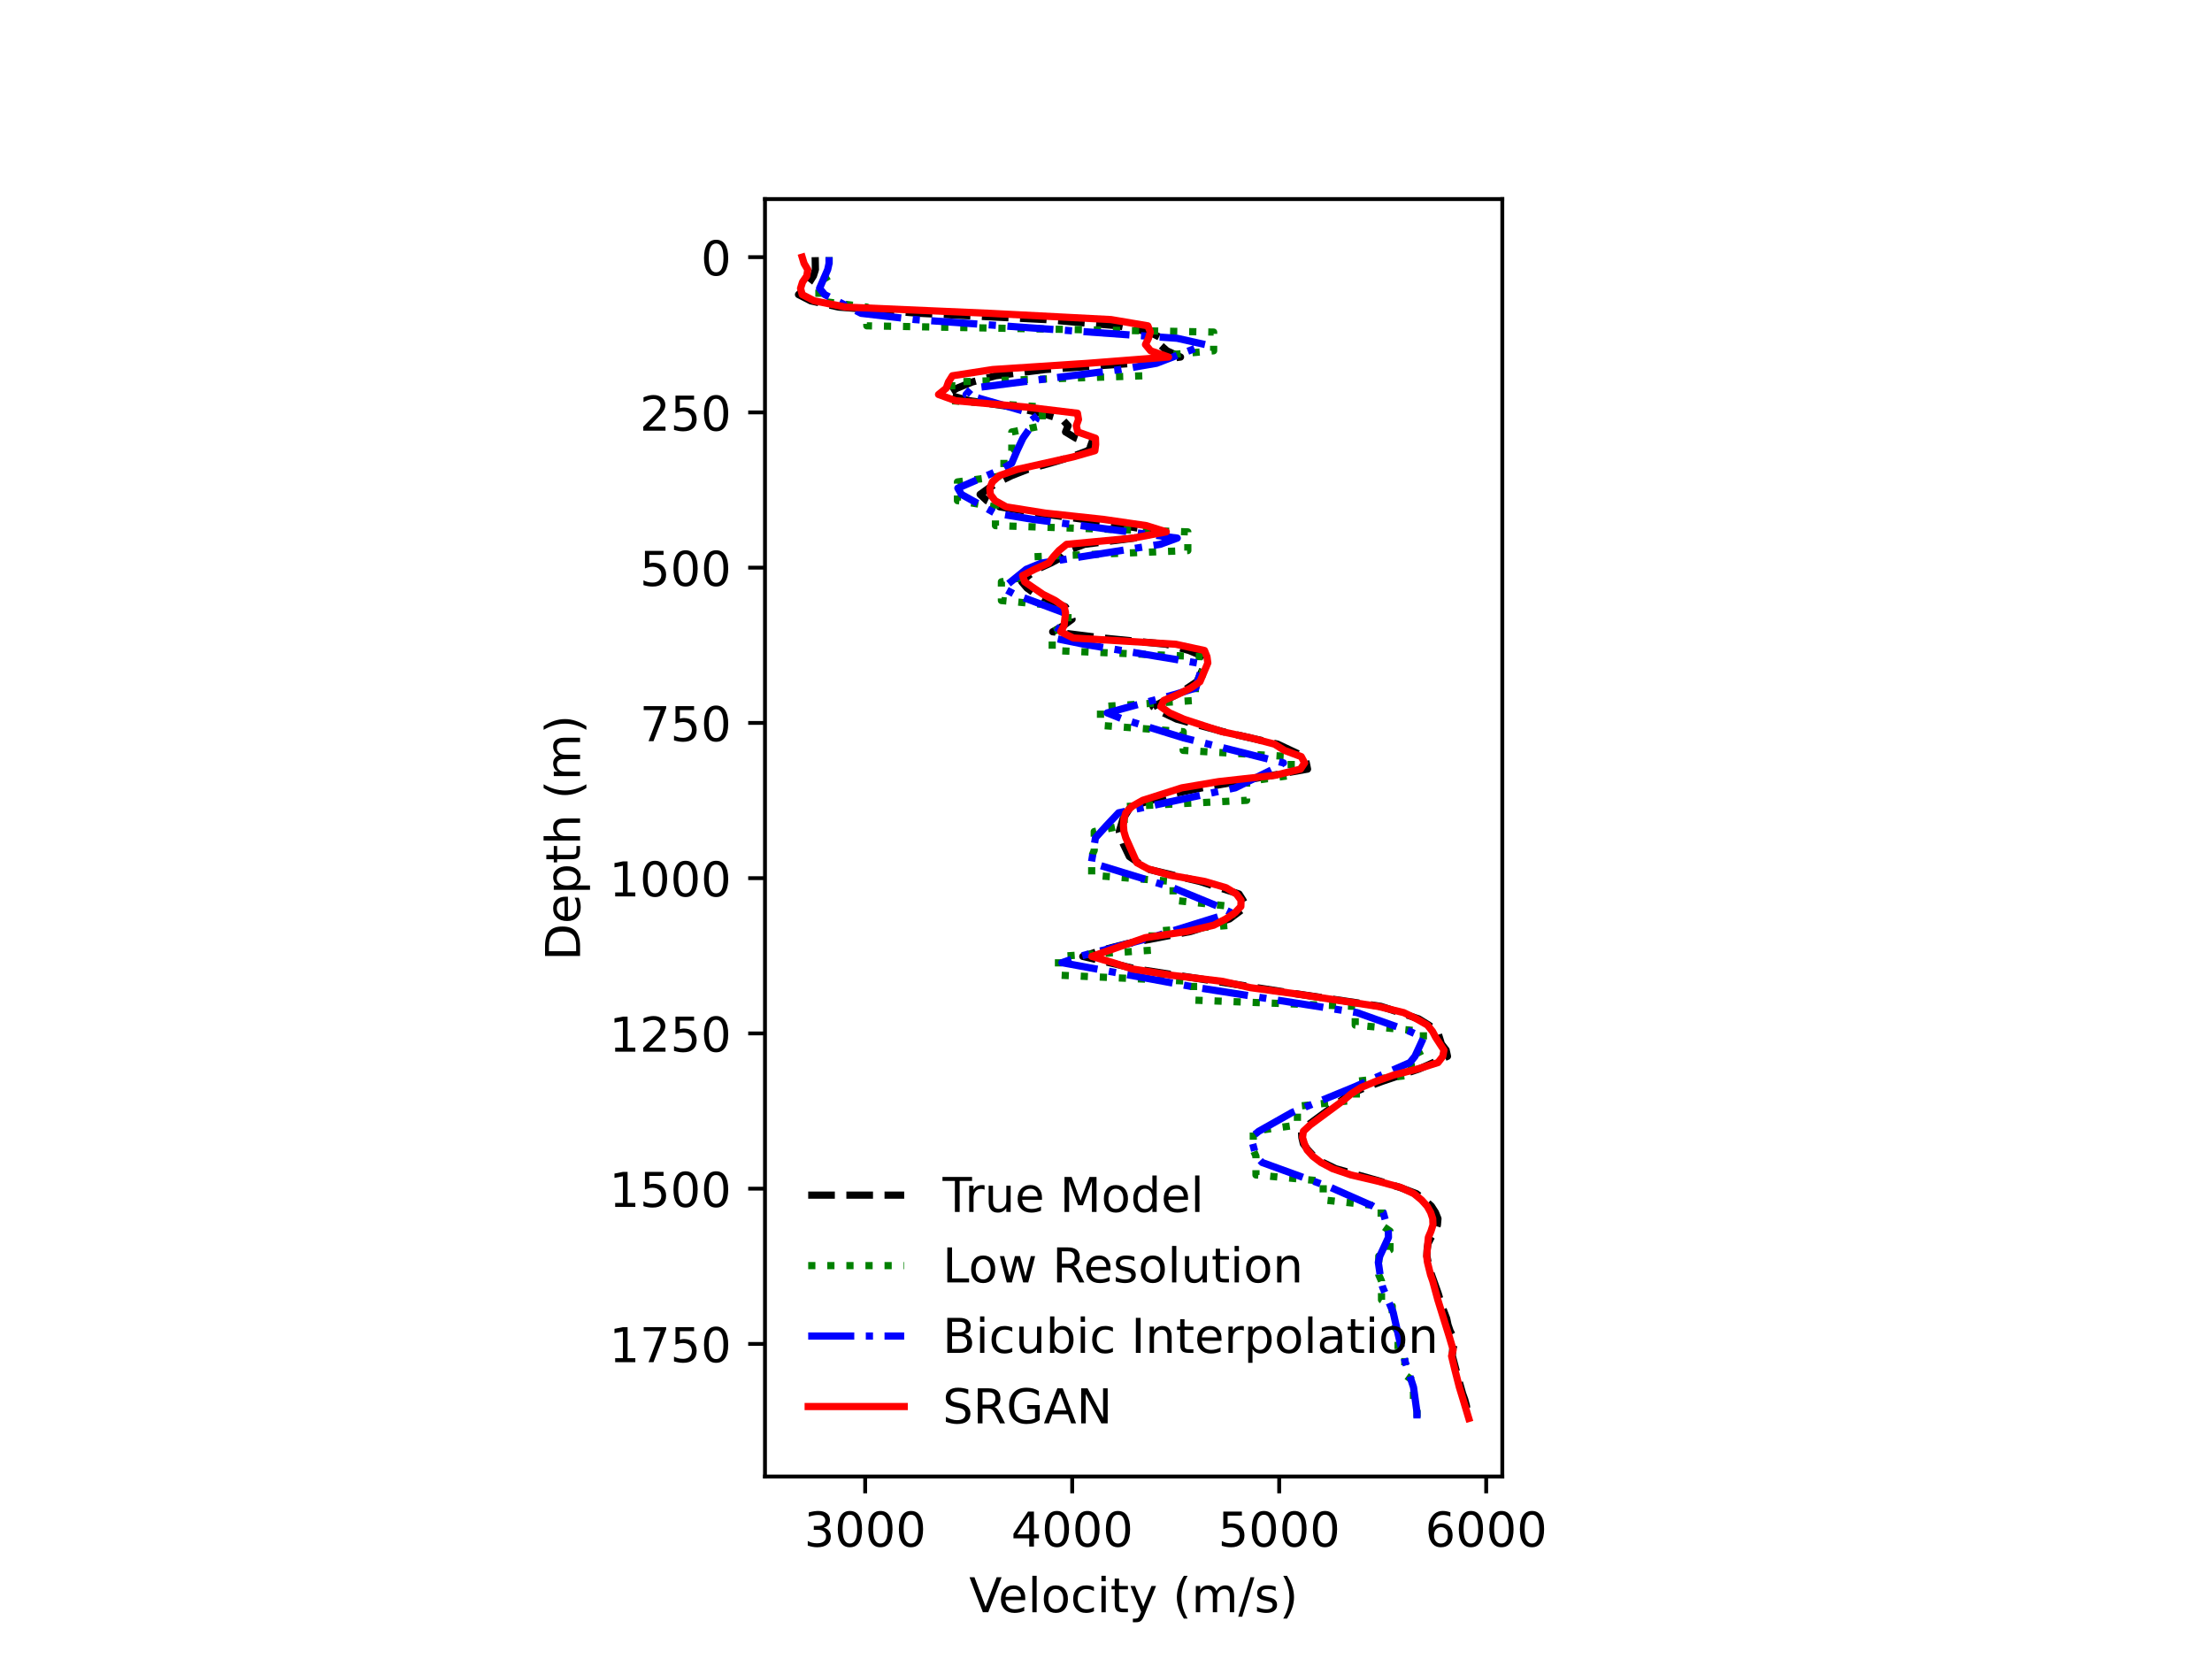 <?xml version="1.0" encoding="utf-8" standalone="no"?>
<!DOCTYPE svg PUBLIC "-//W3C//DTD SVG 1.1//EN"
  "http://www.w3.org/Graphics/SVG/1.1/DTD/svg11.dtd">
<!-- Created with matplotlib (https://matplotlib.org/) -->
<svg height="345.6pt" version="1.1" viewBox="0 0 460.8 345.6" width="460.8pt" xmlns="http://www.w3.org/2000/svg" xmlns:xlink="http://www.w3.org/1999/xlink">
 <defs>
  <style type="text/css">*{stroke-linecap:butt;stroke-linejoin:round;}</style>
 </defs>
 <g id="figure_1">
  <g id="patch_1">
   <path d="M 0 345.6 
L 460.8 345.6 
L 460.8 0 
L 0 0 
z
" style="fill:#ffffff;"/>
  </g>
  <g id="axes_1">
   <g id="patch_2">
    <path d="M 159.362 307.584 
L 312.958 307.584 
L 312.958 41.472 
L 159.362 41.472 
z
" style="fill:#ffffff;"/>
   </g>
   <g id="matplotlib.axis_1">
    <g id="xtick_1">
     <g id="line2d_1">
      <defs>
       <path d="M 0 0 
L 0 3.5 
" id="m183eedf649" style="stroke:#000000;stroke-width:0.8;"/>
      </defs>
      <g>
       <use style="stroke:#000000;stroke-width:0.8;" x="180.233" xlink:href="#m183eedf649" y="307.584"/>
      </g>
     </g>
     <g id="text_1">
      <!-- 3000 -->
      <g transform="translate(167.508 322.182)scale(0.1 -0.1)">
       <defs>
        <path d="M 40.578 39.312 
Q 47.656 37.797 51.625 33 
Q 55.609 28.219 55.609 21.188 
Q 55.609 10.406 48.188 4.484 
Q 40.766 -1.422 27.094 -1.422 
Q 22.516 -1.422 17.656 -0.516 
Q 12.797 0.391 7.625 2.203 
L 7.625 11.719 
Q 11.719 9.328 16.594 8.109 
Q 21.484 6.891 26.812 6.891 
Q 36.078 6.891 40.938 10.547 
Q 45.797 14.203 45.797 21.188 
Q 45.797 27.641 41.281 31.266 
Q 36.766 34.906 28.719 34.906 
L 20.219 34.906 
L 20.219 43.016 
L 29.109 43.016 
Q 36.375 43.016 40.234 45.922 
Q 44.094 48.828 44.094 54.297 
Q 44.094 59.906 40.109 62.906 
Q 36.141 65.922 28.719 65.922 
Q 24.656 65.922 20.016 65.031 
Q 15.375 64.156 9.812 62.312 
L 9.812 71.094 
Q 15.438 72.656 20.344 73.438 
Q 25.25 74.219 29.594 74.219 
Q 40.828 74.219 47.359 69.109 
Q 53.906 64.016 53.906 55.328 
Q 53.906 49.266 50.438 45.094 
Q 46.969 40.922 40.578 39.312 
z
" id="DejaVuSans-51"/>
        <path d="M 31.781 66.406 
Q 24.172 66.406 20.328 58.906 
Q 16.5 51.422 16.5 36.375 
Q 16.5 21.391 20.328 13.891 
Q 24.172 6.391 31.781 6.391 
Q 39.453 6.391 43.281 13.891 
Q 47.125 21.391 47.125 36.375 
Q 47.125 51.422 43.281 58.906 
Q 39.453 66.406 31.781 66.406 
z
M 31.781 74.219 
Q 44.047 74.219 50.516 64.516 
Q 56.984 54.828 56.984 36.375 
Q 56.984 17.969 50.516 8.266 
Q 44.047 -1.422 31.781 -1.422 
Q 19.531 -1.422 13.062 8.266 
Q 6.594 17.969 6.594 36.375 
Q 6.594 54.828 13.062 64.516 
Q 19.531 74.219 31.781 74.219 
z
" id="DejaVuSans-48"/>
       </defs>
       <use xlink:href="#DejaVuSans-51"/>
       <use x="63.623" xlink:href="#DejaVuSans-48"/>
       <use x="127.246" xlink:href="#DejaVuSans-48"/>
       <use x="190.869" xlink:href="#DejaVuSans-48"/>
      </g>
     </g>
    </g>
    <g id="xtick_2">
     <g id="line2d_2">
      <g>
       <use style="stroke:#000000;stroke-width:0.8;" x="223.356" xlink:href="#m183eedf649" y="307.584"/>
      </g>
     </g>
     <g id="text_2">
      <!-- 4000 -->
      <g transform="translate(210.631 322.182)scale(0.1 -0.1)">
       <defs>
        <path d="M 37.797 64.312 
L 12.891 25.391 
L 37.797 25.391 
z
M 35.203 72.906 
L 47.609 72.906 
L 47.609 25.391 
L 58.016 25.391 
L 58.016 17.188 
L 47.609 17.188 
L 47.609 0 
L 37.797 0 
L 37.797 17.188 
L 4.891 17.188 
L 4.891 26.703 
z
" id="DejaVuSans-52"/>
       </defs>
       <use xlink:href="#DejaVuSans-52"/>
       <use x="63.623" xlink:href="#DejaVuSans-48"/>
       <use x="127.246" xlink:href="#DejaVuSans-48"/>
       <use x="190.869" xlink:href="#DejaVuSans-48"/>
      </g>
     </g>
    </g>
    <g id="xtick_3">
     <g id="line2d_3">
      <g>
       <use style="stroke:#000000;stroke-width:0.8;" x="266.479" xlink:href="#m183eedf649" y="307.584"/>
      </g>
     </g>
     <g id="text_3">
      <!-- 5000 -->
      <g transform="translate(253.754 322.182)scale(0.1 -0.1)">
       <defs>
        <path d="M 10.797 72.906 
L 49.516 72.906 
L 49.516 64.594 
L 19.828 64.594 
L 19.828 46.734 
Q 21.969 47.469 24.109 47.828 
Q 26.266 48.188 28.422 48.188 
Q 40.625 48.188 47.75 41.5 
Q 54.891 34.812 54.891 23.391 
Q 54.891 11.625 47.562 5.094 
Q 40.234 -1.422 26.906 -1.422 
Q 22.312 -1.422 17.547 -0.641 
Q 12.797 0.141 7.719 1.703 
L 7.719 11.625 
Q 12.109 9.234 16.797 8.062 
Q 21.484 6.891 26.703 6.891 
Q 35.156 6.891 40.078 11.328 
Q 45.016 15.766 45.016 23.391 
Q 45.016 31 40.078 35.438 
Q 35.156 39.891 26.703 39.891 
Q 22.75 39.891 18.812 39.016 
Q 14.891 38.141 10.797 36.281 
z
" id="DejaVuSans-53"/>
       </defs>
       <use xlink:href="#DejaVuSans-53"/>
       <use x="63.623" xlink:href="#DejaVuSans-48"/>
       <use x="127.246" xlink:href="#DejaVuSans-48"/>
       <use x="190.869" xlink:href="#DejaVuSans-48"/>
      </g>
     </g>
    </g>
    <g id="xtick_4">
     <g id="line2d_4">
      <g>
       <use style="stroke:#000000;stroke-width:0.8;" x="309.602" xlink:href="#m183eedf649" y="307.584"/>
      </g>
     </g>
     <g id="text_4">
      <!-- 6000 -->
      <g transform="translate(296.877 322.182)scale(0.1 -0.1)">
       <defs>
        <path d="M 33.016 40.375 
Q 26.375 40.375 22.484 35.828 
Q 18.609 31.297 18.609 23.391 
Q 18.609 15.531 22.484 10.953 
Q 26.375 6.391 33.016 6.391 
Q 39.656 6.391 43.531 10.953 
Q 47.406 15.531 47.406 23.391 
Q 47.406 31.297 43.531 35.828 
Q 39.656 40.375 33.016 40.375 
z
M 52.594 71.297 
L 52.594 62.312 
Q 48.875 64.062 45.094 64.984 
Q 41.312 65.922 37.594 65.922 
Q 27.828 65.922 22.672 59.328 
Q 17.531 52.734 16.797 39.406 
Q 19.672 43.656 24.016 45.922 
Q 28.375 48.188 33.594 48.188 
Q 44.578 48.188 50.953 41.516 
Q 57.328 34.859 57.328 23.391 
Q 57.328 12.156 50.688 5.359 
Q 44.047 -1.422 33.016 -1.422 
Q 20.359 -1.422 13.672 8.266 
Q 6.984 17.969 6.984 36.375 
Q 6.984 53.656 15.188 63.938 
Q 23.391 74.219 37.203 74.219 
Q 40.922 74.219 44.703 73.484 
Q 48.484 72.75 52.594 71.297 
z
" id="DejaVuSans-54"/>
       </defs>
       <use xlink:href="#DejaVuSans-54"/>
       <use x="63.623" xlink:href="#DejaVuSans-48"/>
       <use x="127.246" xlink:href="#DejaVuSans-48"/>
       <use x="190.869" xlink:href="#DejaVuSans-48"/>
      </g>
     </g>
    </g>
    <g id="text_5">
     <!-- Velocity (m/s) -->
     <g transform="translate(201.894 335.861)scale(0.1 -0.1)">
      <defs>
       <path d="M 28.609 0 
L 0.781 72.906 
L 11.078 72.906 
L 34.188 11.531 
L 57.328 72.906 
L 67.578 72.906 
L 39.797 0 
z
" id="DejaVuSans-86"/>
       <path d="M 56.203 29.594 
L 56.203 25.203 
L 14.891 25.203 
Q 15.484 15.922 20.484 11.062 
Q 25.484 6.203 34.422 6.203 
Q 39.594 6.203 44.453 7.469 
Q 49.312 8.734 54.109 11.281 
L 54.109 2.781 
Q 49.266 0.734 44.188 -0.344 
Q 39.109 -1.422 33.891 -1.422 
Q 20.797 -1.422 13.156 6.188 
Q 5.516 13.812 5.516 26.812 
Q 5.516 40.234 12.766 48.109 
Q 20.016 56 32.328 56 
Q 43.359 56 49.781 48.891 
Q 56.203 41.797 56.203 29.594 
z
M 47.219 32.234 
Q 47.125 39.594 43.094 43.984 
Q 39.062 48.391 32.422 48.391 
Q 24.906 48.391 20.391 44.141 
Q 15.875 39.891 15.188 32.172 
z
" id="DejaVuSans-101"/>
       <path d="M 9.422 75.984 
L 18.406 75.984 
L 18.406 0 
L 9.422 0 
z
" id="DejaVuSans-108"/>
       <path d="M 30.609 48.391 
Q 23.391 48.391 19.188 42.75 
Q 14.984 37.109 14.984 27.297 
Q 14.984 17.484 19.156 11.844 
Q 23.344 6.203 30.609 6.203 
Q 37.797 6.203 41.984 11.859 
Q 46.188 17.531 46.188 27.297 
Q 46.188 37.016 41.984 42.703 
Q 37.797 48.391 30.609 48.391 
z
M 30.609 56 
Q 42.328 56 49.016 48.375 
Q 55.719 40.766 55.719 27.297 
Q 55.719 13.875 49.016 6.219 
Q 42.328 -1.422 30.609 -1.422 
Q 18.844 -1.422 12.172 6.219 
Q 5.516 13.875 5.516 27.297 
Q 5.516 40.766 12.172 48.375 
Q 18.844 56 30.609 56 
z
" id="DejaVuSans-111"/>
       <path d="M 48.781 52.594 
L 48.781 44.188 
Q 44.969 46.297 41.141 47.344 
Q 37.312 48.391 33.406 48.391 
Q 24.656 48.391 19.812 42.844 
Q 14.984 37.312 14.984 27.297 
Q 14.984 17.281 19.812 11.734 
Q 24.656 6.203 33.406 6.203 
Q 37.312 6.203 41.141 7.25 
Q 44.969 8.297 48.781 10.406 
L 48.781 2.094 
Q 45.016 0.344 40.984 -0.531 
Q 36.969 -1.422 32.422 -1.422 
Q 20.062 -1.422 12.781 6.344 
Q 5.516 14.109 5.516 27.297 
Q 5.516 40.672 12.859 48.328 
Q 20.219 56 33.016 56 
Q 37.156 56 41.109 55.141 
Q 45.062 54.297 48.781 52.594 
z
" id="DejaVuSans-99"/>
       <path d="M 9.422 54.688 
L 18.406 54.688 
L 18.406 0 
L 9.422 0 
z
M 9.422 75.984 
L 18.406 75.984 
L 18.406 64.594 
L 9.422 64.594 
z
" id="DejaVuSans-105"/>
       <path d="M 18.312 70.219 
L 18.312 54.688 
L 36.812 54.688 
L 36.812 47.703 
L 18.312 47.703 
L 18.312 18.016 
Q 18.312 11.328 20.141 9.422 
Q 21.969 7.516 27.594 7.516 
L 36.812 7.516 
L 36.812 0 
L 27.594 0 
Q 17.188 0 13.234 3.875 
Q 9.281 7.766 9.281 18.016 
L 9.281 47.703 
L 2.688 47.703 
L 2.688 54.688 
L 9.281 54.688 
L 9.281 70.219 
z
" id="DejaVuSans-116"/>
       <path d="M 32.172 -5.078 
Q 28.375 -14.844 24.75 -17.812 
Q 21.141 -20.797 15.094 -20.797 
L 7.906 -20.797 
L 7.906 -13.281 
L 13.188 -13.281 
Q 16.891 -13.281 18.938 -11.516 
Q 21 -9.766 23.484 -3.219 
L 25.094 0.875 
L 2.984 54.688 
L 12.5 54.688 
L 29.594 11.922 
L 46.688 54.688 
L 56.203 54.688 
z
" id="DejaVuSans-121"/>
       <path id="DejaVuSans-32"/>
       <path d="M 31 75.875 
Q 24.469 64.656 21.281 53.656 
Q 18.109 42.672 18.109 31.391 
Q 18.109 20.125 21.312 9.062 
Q 24.516 -2 31 -13.188 
L 23.188 -13.188 
Q 15.875 -1.703 12.234 9.375 
Q 8.594 20.453 8.594 31.391 
Q 8.594 42.281 12.203 53.312 
Q 15.828 64.359 23.188 75.875 
z
" id="DejaVuSans-40"/>
       <path d="M 52 44.188 
Q 55.375 50.25 60.062 53.125 
Q 64.75 56 71.094 56 
Q 79.641 56 84.281 50.016 
Q 88.922 44.047 88.922 33.016 
L 88.922 0 
L 79.891 0 
L 79.891 32.719 
Q 79.891 40.578 77.094 44.375 
Q 74.312 48.188 68.609 48.188 
Q 61.625 48.188 57.562 43.547 
Q 53.516 38.922 53.516 30.906 
L 53.516 0 
L 44.484 0 
L 44.484 32.719 
Q 44.484 40.625 41.703 44.406 
Q 38.922 48.188 33.109 48.188 
Q 26.219 48.188 22.156 43.531 
Q 18.109 38.875 18.109 30.906 
L 18.109 0 
L 9.078 0 
L 9.078 54.688 
L 18.109 54.688 
L 18.109 46.188 
Q 21.188 51.219 25.484 53.609 
Q 29.781 56 35.688 56 
Q 41.656 56 45.828 52.969 
Q 50 49.953 52 44.188 
z
" id="DejaVuSans-109"/>
       <path d="M 25.391 72.906 
L 33.688 72.906 
L 8.297 -9.281 
L 0 -9.281 
z
" id="DejaVuSans-47"/>
       <path d="M 44.281 53.078 
L 44.281 44.578 
Q 40.484 46.531 36.375 47.5 
Q 32.281 48.484 27.875 48.484 
Q 21.188 48.484 17.844 46.438 
Q 14.5 44.391 14.5 40.281 
Q 14.5 37.156 16.891 35.375 
Q 19.281 33.594 26.516 31.984 
L 29.594 31.297 
Q 39.156 29.25 43.188 25.516 
Q 47.219 21.781 47.219 15.094 
Q 47.219 7.469 41.188 3.016 
Q 35.156 -1.422 24.609 -1.422 
Q 20.219 -1.422 15.453 -0.562 
Q 10.688 0.297 5.422 2 
L 5.422 11.281 
Q 10.406 8.688 15.234 7.391 
Q 20.062 6.109 24.812 6.109 
Q 31.156 6.109 34.562 8.281 
Q 37.984 10.453 37.984 14.406 
Q 37.984 18.062 35.516 20.016 
Q 33.062 21.969 24.703 23.781 
L 21.578 24.516 
Q 13.234 26.266 9.516 29.906 
Q 5.812 33.547 5.812 39.891 
Q 5.812 47.609 11.281 51.797 
Q 16.75 56 26.812 56 
Q 31.781 56 36.172 55.266 
Q 40.578 54.547 44.281 53.078 
z
" id="DejaVuSans-115"/>
       <path d="M 8.016 75.875 
L 15.828 75.875 
Q 23.141 64.359 26.781 53.312 
Q 30.422 42.281 30.422 31.391 
Q 30.422 20.453 26.781 9.375 
Q 23.141 -1.703 15.828 -13.188 
L 8.016 -13.188 
Q 14.5 -2 17.703 9.062 
Q 20.906 20.125 20.906 31.391 
Q 20.906 42.672 17.703 53.656 
Q 14.5 64.656 8.016 75.875 
z
" id="DejaVuSans-41"/>
      </defs>
      <use xlink:href="#DejaVuSans-86"/>
      <use x="60.658" xlink:href="#DejaVuSans-101"/>
      <use x="122.182" xlink:href="#DejaVuSans-108"/>
      <use x="149.965" xlink:href="#DejaVuSans-111"/>
      <use x="211.146" xlink:href="#DejaVuSans-99"/>
      <use x="266.127" xlink:href="#DejaVuSans-105"/>
      <use x="293.91" xlink:href="#DejaVuSans-116"/>
      <use x="333.119" xlink:href="#DejaVuSans-121"/>
      <use x="392.299" xlink:href="#DejaVuSans-32"/>
      <use x="424.086" xlink:href="#DejaVuSans-40"/>
      <use x="463.1" xlink:href="#DejaVuSans-109"/>
      <use x="560.512" xlink:href="#DejaVuSans-47"/>
      <use x="594.203" xlink:href="#DejaVuSans-115"/>
      <use x="646.303" xlink:href="#DejaVuSans-41"/>
     </g>
    </g>
   </g>
   <g id="matplotlib.axis_2">
    <g id="ytick_1">
     <g id="line2d_5">
      <defs>
       <path d="M 0 0 
L -3.5 0 
" id="mfa522c81e6" style="stroke:#000000;stroke-width:0.8;"/>
      </defs>
      <g>
       <use style="stroke:#000000;stroke-width:0.8;" x="159.362" xlink:href="#mfa522c81e6" y="53.568"/>
      </g>
     </g>
     <g id="text_6">
      <!-- 0 -->
      <g transform="translate(146 57.367)scale(0.1 -0.1)">
       <use xlink:href="#DejaVuSans-48"/>
      </g>
     </g>
    </g>
    <g id="ytick_2">
     <g id="line2d_6">
      <g>
       <use style="stroke:#000000;stroke-width:0.8;" x="159.362" xlink:href="#mfa522c81e6" y="85.91"/>
      </g>
     </g>
     <g id="text_7">
      <!-- 250 -->
      <g transform="translate(133.275 89.709)scale(0.1 -0.1)">
       <defs>
        <path d="M 19.188 8.297 
L 53.609 8.297 
L 53.609 0 
L 7.328 0 
L 7.328 8.297 
Q 12.938 14.109 22.625 23.891 
Q 32.328 33.688 34.812 36.531 
Q 39.547 41.844 41.422 45.531 
Q 43.312 49.219 43.312 52.781 
Q 43.312 58.594 39.234 62.25 
Q 35.156 65.922 28.609 65.922 
Q 23.969 65.922 18.812 64.312 
Q 13.672 62.703 7.812 59.422 
L 7.812 69.391 
Q 13.766 71.781 18.938 73 
Q 24.125 74.219 28.422 74.219 
Q 39.75 74.219 46.484 68.547 
Q 53.219 62.891 53.219 53.422 
Q 53.219 48.922 51.531 44.891 
Q 49.859 40.875 45.406 35.406 
Q 44.188 33.984 37.641 27.219 
Q 31.109 20.453 19.188 8.297 
z
" id="DejaVuSans-50"/>
       </defs>
       <use xlink:href="#DejaVuSans-50"/>
       <use x="63.623" xlink:href="#DejaVuSans-53"/>
       <use x="127.246" xlink:href="#DejaVuSans-48"/>
      </g>
     </g>
    </g>
    <g id="ytick_3">
     <g id="line2d_7">
      <g>
       <use style="stroke:#000000;stroke-width:0.8;" x="159.362" xlink:href="#mfa522c81e6" y="118.252"/>
      </g>
     </g>
     <g id="text_8">
      <!-- 500 -->
      <g transform="translate(133.275 122.052)scale(0.1 -0.1)">
       <use xlink:href="#DejaVuSans-53"/>
       <use x="63.623" xlink:href="#DejaVuSans-48"/>
       <use x="127.246" xlink:href="#DejaVuSans-48"/>
      </g>
     </g>
    </g>
    <g id="ytick_4">
     <g id="line2d_8">
      <g>
       <use style="stroke:#000000;stroke-width:0.8;" x="159.362" xlink:href="#mfa522c81e6" y="150.595"/>
      </g>
     </g>
     <g id="text_9">
      <!-- 750 -->
      <g transform="translate(133.275 154.394)scale(0.1 -0.1)">
       <defs>
        <path d="M 8.203 72.906 
L 55.078 72.906 
L 55.078 68.703 
L 28.609 0 
L 18.312 0 
L 43.219 64.594 
L 8.203 64.594 
z
" id="DejaVuSans-55"/>
       </defs>
       <use xlink:href="#DejaVuSans-55"/>
       <use x="63.623" xlink:href="#DejaVuSans-53"/>
       <use x="127.246" xlink:href="#DejaVuSans-48"/>
      </g>
     </g>
    </g>
    <g id="ytick_5">
     <g id="line2d_9">
      <g>
       <use style="stroke:#000000;stroke-width:0.8;" x="159.362" xlink:href="#mfa522c81e6" y="182.937"/>
      </g>
     </g>
     <g id="text_10">
      <!-- 1000 -->
      <g transform="translate(126.912 186.736)scale(0.1 -0.1)">
       <defs>
        <path d="M 12.406 8.297 
L 28.516 8.297 
L 28.516 63.922 
L 10.984 60.406 
L 10.984 69.391 
L 28.422 72.906 
L 38.281 72.906 
L 38.281 8.297 
L 54.391 8.297 
L 54.391 0 
L 12.406 0 
z
" id="DejaVuSans-49"/>
       </defs>
       <use xlink:href="#DejaVuSans-49"/>
       <use x="63.623" xlink:href="#DejaVuSans-48"/>
       <use x="127.246" xlink:href="#DejaVuSans-48"/>
       <use x="190.869" xlink:href="#DejaVuSans-48"/>
      </g>
     </g>
    </g>
    <g id="ytick_6">
     <g id="line2d_10">
      <g>
       <use style="stroke:#000000;stroke-width:0.8;" x="159.362" xlink:href="#mfa522c81e6" y="215.279"/>
      </g>
     </g>
     <g id="text_11">
      <!-- 1250 -->
      <g transform="translate(126.912 219.078)scale(0.1 -0.1)">
       <use xlink:href="#DejaVuSans-49"/>
       <use x="63.623" xlink:href="#DejaVuSans-50"/>
       <use x="127.246" xlink:href="#DejaVuSans-53"/>
       <use x="190.869" xlink:href="#DejaVuSans-48"/>
      </g>
     </g>
    </g>
    <g id="ytick_7">
     <g id="line2d_11">
      <g>
       <use style="stroke:#000000;stroke-width:0.8;" x="159.362" xlink:href="#mfa522c81e6" y="247.621"/>
      </g>
     </g>
     <g id="text_12">
      <!-- 1500 -->
      <g transform="translate(126.912 251.421)scale(0.1 -0.1)">
       <use xlink:href="#DejaVuSans-49"/>
       <use x="63.623" xlink:href="#DejaVuSans-53"/>
       <use x="127.246" xlink:href="#DejaVuSans-48"/>
       <use x="190.869" xlink:href="#DejaVuSans-48"/>
      </g>
     </g>
    </g>
    <g id="ytick_8">
     <g id="line2d_12">
      <g>
       <use style="stroke:#000000;stroke-width:0.8;" x="159.362" xlink:href="#mfa522c81e6" y="279.964"/>
      </g>
     </g>
     <g id="text_13">
      <!-- 1750 -->
      <g transform="translate(126.912 283.763)scale(0.1 -0.1)">
       <use xlink:href="#DejaVuSans-49"/>
       <use x="63.623" xlink:href="#DejaVuSans-55"/>
       <use x="127.246" xlink:href="#DejaVuSans-53"/>
       <use x="190.869" xlink:href="#DejaVuSans-48"/>
      </g>
     </g>
    </g>
    <g id="text_14">
     <!-- Depth (m) -->
     <g transform="translate(120.833 200.119)rotate(-90)scale(0.1 -0.1)">
      <defs>
       <path d="M 19.672 64.797 
L 19.672 8.109 
L 31.594 8.109 
Q 46.688 8.109 53.688 14.938 
Q 60.688 21.781 60.688 36.531 
Q 60.688 51.172 53.688 57.984 
Q 46.688 64.797 31.594 64.797 
z
M 9.812 72.906 
L 30.078 72.906 
Q 51.266 72.906 61.172 64.094 
Q 71.094 55.281 71.094 36.531 
Q 71.094 17.672 61.125 8.828 
Q 51.172 0 30.078 0 
L 9.812 0 
z
" id="DejaVuSans-68"/>
       <path d="M 18.109 8.203 
L 18.109 -20.797 
L 9.078 -20.797 
L 9.078 54.688 
L 18.109 54.688 
L 18.109 46.391 
Q 20.953 51.266 25.266 53.625 
Q 29.594 56 35.594 56 
Q 45.562 56 51.781 48.094 
Q 58.016 40.188 58.016 27.297 
Q 58.016 14.406 51.781 6.484 
Q 45.562 -1.422 35.594 -1.422 
Q 29.594 -1.422 25.266 0.953 
Q 20.953 3.328 18.109 8.203 
z
M 48.688 27.297 
Q 48.688 37.203 44.609 42.844 
Q 40.531 48.484 33.406 48.484 
Q 26.266 48.484 22.188 42.844 
Q 18.109 37.203 18.109 27.297 
Q 18.109 17.391 22.188 11.75 
Q 26.266 6.109 33.406 6.109 
Q 40.531 6.109 44.609 11.75 
Q 48.688 17.391 48.688 27.297 
z
" id="DejaVuSans-112"/>
       <path d="M 54.891 33.016 
L 54.891 0 
L 45.906 0 
L 45.906 32.719 
Q 45.906 40.484 42.875 44.328 
Q 39.844 48.188 33.797 48.188 
Q 26.516 48.188 22.312 43.547 
Q 18.109 38.922 18.109 30.906 
L 18.109 0 
L 9.078 0 
L 9.078 75.984 
L 18.109 75.984 
L 18.109 46.188 
Q 21.344 51.125 25.703 53.562 
Q 30.078 56 35.797 56 
Q 45.219 56 50.047 50.172 
Q 54.891 44.344 54.891 33.016 
z
" id="DejaVuSans-104"/>
      </defs>
      <use xlink:href="#DejaVuSans-68"/>
      <use x="77.002" xlink:href="#DejaVuSans-101"/>
      <use x="138.525" xlink:href="#DejaVuSans-112"/>
      <use x="202.002" xlink:href="#DejaVuSans-116"/>
      <use x="241.211" xlink:href="#DejaVuSans-104"/>
      <use x="304.59" xlink:href="#DejaVuSans-32"/>
      <use x="336.377" xlink:href="#DejaVuSans-40"/>
      <use x="375.391" xlink:href="#DejaVuSans-109"/>
      <use x="472.803" xlink:href="#DejaVuSans-41"/>
     </g>
    </g>
   </g>
   <g id="line2d_13">
    <path clip-path="url(#p4583809e09)" d="M 169.819 53.568 
L 169.863 56.169 
L 169.451 57.47 
L 168.625 58.771 
L 167.582 60.071 
L 166.344 61.372 
L 168.89 62.673 
L 174.696 63.973 
L 191.652 65.274 
L 217.809 66.574 
L 232.981 67.875 
L 239.469 69.176 
L 242.03 70.476 
L 241.62 71.777 
L 243.09 73.078 
L 245.925 74.378 
L 236.179 75.679 
L 217.707 76.98 
L 207.401 78.28 
L 202.514 79.581 
L 199.328 80.882 
L 197.223 82.182 
L 201.991 83.483 
L 210.929 84.783 
L 216.959 86.084 
L 221.301 87.385 
L 222.506 88.685 
L 221.972 89.986 
L 224.146 91.287 
L 227.751 92.587 
L 226.625 93.888 
L 223.115 95.189 
L 218.778 96.489 
L 214.044 97.79 
L 210.723 99.091 
L 208.05 100.391 
L 205.982 101.692 
L 204.177 102.993 
L 205.571 104.293 
L 208.289 105.594 
L 216.057 106.894 
L 225.808 108.195 
L 241.881 110.796 
L 236.254 112.097 
L 225.906 113.398 
L 222.468 114.698 
L 221.332 115.999 
L 218.883 117.3 
L 216.02 118.6 
L 214.273 119.901 
L 212.856 121.202 
L 213.957 122.502 
L 215.76 123.803 
L 218.69 125.103 
L 221.915 126.404 
L 222.899 127.705 
L 223.334 129.005 
L 221.566 130.306 
L 219.294 131.607 
L 229.758 132.907 
L 242.934 134.208 
L 247.7 135.509 
L 250.804 136.809 
L 250.951 138.11 
L 250.559 139.411 
L 249.339 142.012 
L 247.403 143.313 
L 245.266 144.613 
L 240.214 147.214 
L 242.378 148.515 
L 245.135 149.816 
L 254.755 152.417 
L 266.148 155.018 
L 271.687 157.62 
L 272.118 158.92 
L 272.384 160.221 
L 250.414 164.123 
L 243.978 165.423 
L 235.547 168.025 
L 233.929 170.626 
L 233.166 173.227 
L 234.018 175.829 
L 235.265 178.43 
L 238.986 181.031 
L 249.967 183.633 
L 258.113 186.234 
L 258.933 187.534 
L 259.608 188.835 
L 256.124 191.436 
L 248.056 194.038 
L 234.558 196.639 
L 229.538 197.94 
L 225.568 199.24 
L 236.606 201.842 
L 270.145 207.044 
L 287.668 209.645 
L 295.533 212.247 
L 297.645 213.547 
L 299.466 214.848 
L 300.268 217.449 
L 301.257 218.75 
L 301.538 220.051 
L 295.701 222.652 
L 287.972 225.253 
L 284.446 226.554 
L 281.308 227.854 
L 272.473 234.358 
L 271.126 235.658 
L 271.2 236.959 
L 271.505 238.26 
L 272.465 239.56 
L 273.679 240.861 
L 275.573 242.162 
L 278.25 243.462 
L 287.452 246.063 
L 291.636 247.364 
L 295.065 248.665 
L 296.762 249.965 
L 298.189 251.266 
L 299.027 252.567 
L 299.555 253.867 
L 299.437 255.168 
L 299.051 256.469 
L 298.136 257.769 
L 297.473 259.07 
L 297.288 260.371 
L 297.244 261.671 
L 297.763 264.273 
L 299.614 269.475 
L 300.382 272.076 
L 301.371 274.678 
L 301.645 275.978 
L 302.089 277.279 
L 302.768 278.58 
L 302.989 279.88 
L 302.605 281.181 
L 302.556 282.482 
L 303.577 286.383 
L 304.681 290.285 
L 305.146 291.586 
L 305.493 292.887 
L 305.824 295.488 
L 305.824 295.488 
" style="fill:none;stroke:#000000;stroke-dasharray:5.55,2.4;stroke-dashoffset:0;stroke-width:1.5;"/>
   </g>
   <g id="line2d_14">
    <path clip-path="url(#p4583809e09)" d="M 172.714 53.568 
L 172.714 57.47 
L 170.592 58.771 
L 170.592 62.673 
L 180.575 63.973 
L 180.575 67.875 
L 252.824 69.176 
L 252.824 73.078 
L 238.391 74.378 
L 238.391 78.28 
L 198.266 79.581 
L 198.266 83.483 
L 217.124 84.783 
L 217.124 88.685 
L 210.777 89.986 
L 210.777 93.888 
L 209.138 95.189 
L 209.138 99.091 
L 199.452 100.391 
L 199.452 104.293 
L 207.372 105.594 
L 207.372 109.496 
L 247.445 110.796 
L 247.445 114.698 
L 214.918 115.999 
L 214.918 119.901 
L 208.613 121.202 
L 208.613 125.103 
L 222.485 126.404 
L 222.485 130.306 
L 219.19 131.607 
L 219.19 135.509 
L 250.495 136.809 
L 250.495 140.711 
L 249.015 142.012 
L 249.015 145.914 
L 229.254 147.214 
L 229.254 151.116 
L 246.476 152.417 
L 246.476 156.319 
L 268.982 157.62 
L 268.982 161.522 
L 259.699 162.822 
L 259.699 166.724 
L 234.194 168.025 
L 234.194 171.927 
L 227.949 173.227 
L 227.949 177.129 
L 227.418 178.43 
L 227.418 182.332 
L 244.375 183.633 
L 244.375 187.534 
L 256.615 188.835 
L 256.615 192.737 
L 239.999 194.038 
L 239.999 197.94 
L 220.5 199.24 
L 220.5 203.142 
L 248.644 204.443 
L 248.644 208.345 
L 282.319 209.645 
L 282.319 213.547 
L 296.522 214.848 
L 296.522 218.75 
L 293.999 220.051 
L 293.999 223.953 
L 282.555 225.253 
L 282.555 229.155 
L 270.279 230.456 
L 270.279 234.358 
L 261.081 235.658 
L 261.081 239.56 
L 261.64 240.861 
L 261.64 244.763 
L 275.646 246.063 
L 275.646 249.965 
L 287.715 251.266 
L 287.715 255.168 
L 289.565 256.469 
L 289.565 260.371 
L 287.222 261.671 
L 287.222 265.573 
L 287.795 266.874 
L 287.795 270.776 
L 290.031 272.076 
L 290.031 275.978 
L 291.246 277.279 
L 291.246 281.181 
L 292.641 282.482 
L 292.641 286.383 
L 294.451 287.684 
L 294.451 291.586 
L 295.194 292.887 
L 295.194 295.488 
L 295.194 295.488 
" style="fill:none;stroke:#008000;stroke-dasharray:1.5,2.475;stroke-dashoffset:0;stroke-width:1.5;"/>
   </g>
   <g id="line2d_15">
    <path clip-path="url(#p4583809e09)" d="M 172.709 53.568 
L 172.709 54.869 
L 172.42 56.169 
L 170.725 60.071 
L 171.807 61.372 
L 179.396 65.274 
L 190.602 66.574 
L 245.242 70.476 
L 251.054 71.777 
L 240.929 75.679 
L 233.413 76.98 
L 202.432 80.882 
L 201.256 82.182 
L 214.768 86.084 
L 215.817 87.385 
L 213.091 91.287 
L 211.866 93.888 
L 210.762 96.489 
L 208.543 97.79 
L 199.539 101.692 
L 200.282 102.993 
L 207.274 106.894 
L 215.17 108.195 
L 245.245 112.097 
L 241.667 113.398 
L 216.938 117.3 
L 213.777 118.6 
L 208.948 122.502 
L 211.346 123.803 
L 221.787 127.705 
L 221.806 129.005 
L 219.405 132.907 
L 225.794 134.208 
L 249.383 138.11 
L 250.239 139.411 
L 249.13 143.313 
L 244.931 144.613 
L 230.654 148.515 
L 233.916 149.816 
L 246.566 153.718 
L 267.363 158.92 
L 265.229 160.221 
L 257.324 164.123 
L 233.021 169.325 
L 230.56 171.927 
L 228.205 174.528 
L 227.353 179.731 
L 244.33 184.933 
L 253.804 188.835 
L 256.494 190.136 
L 239.731 195.338 
L 224.893 199.24 
L 221.219 200.541 
L 249.471 205.743 
L 282.696 210.946 
L 293.637 214.848 
L 296.561 216.149 
L 294.761 220.051 
L 293.71 221.351 
L 281.837 226.554 
L 269.15 231.756 
L 262.232 235.658 
L 260.605 236.959 
L 261.659 240.861 
L 262.915 242.162 
L 277.199 247.364 
L 286.03 251.266 
L 288.147 252.567 
L 289.214 256.469 
L 289.244 257.769 
L 287.443 261.671 
L 287.129 262.972 
L 287.701 266.874 
L 288.039 268.174 
L 290.219 273.377 
L 291.704 279.88 
L 292.755 283.782 
L 294.461 288.985 
L 295.181 294.187 
L 295.181 295.488 
L 295.181 295.488 
" style="fill:none;stroke:#0000ff;stroke-dasharray:9.6,2.4,1.5,2.4;stroke-dashoffset:0;stroke-width:1.5;"/>
   </g>
   <g id="line2d_16">
    <path clip-path="url(#p4583809e09)" d="M 167.107 53.568 
L 167.503 54.869 
L 168.27 56.169 
L 168.078 57.47 
L 167.178 58.771 
L 166.769 60.071 
L 167.115 61.372 
L 169.616 62.673 
L 176.159 63.973 
L 206.236 65.274 
L 231.449 66.574 
L 239.115 67.875 
L 239.641 69.176 
L 239.24 70.476 
L 238.625 71.777 
L 239.698 73.078 
L 243.434 74.378 
L 226.654 75.679 
L 206.794 76.98 
L 198.399 78.28 
L 197.582 79.581 
L 197.111 80.882 
L 195.514 82.182 
L 199.09 83.483 
L 213.579 84.783 
L 224.452 86.084 
L 224.673 87.385 
L 224.21 88.685 
L 224.52 89.986 
L 228.206 91.287 
L 228.25 92.587 
L 228.083 93.888 
L 223.54 95.189 
L 211.867 97.79 
L 208.173 99.091 
L 206.728 100.391 
L 206.199 101.692 
L 206.303 102.993 
L 207.287 104.293 
L 209.622 105.594 
L 217.785 106.894 
L 229.862 108.195 
L 238.802 109.496 
L 242.96 110.796 
L 236.048 112.097 
L 222.183 113.398 
L 220.594 114.698 
L 219.422 115.999 
L 218.434 117.3 
L 215.517 118.6 
L 213.023 119.901 
L 213.466 121.202 
L 217.262 123.803 
L 219.829 125.103 
L 221.703 126.404 
L 221.972 127.705 
L 221.667 130.306 
L 220.96 131.607 
L 223.6 132.907 
L 244.92 134.208 
L 250.92 135.509 
L 251.435 136.809 
L 251.608 138.11 
L 249.97 142.012 
L 248.072 143.313 
L 245.476 144.613 
L 242.438 145.914 
L 241.82 147.214 
L 243.661 148.515 
L 246.62 149.816 
L 254.562 152.417 
L 260.528 153.718 
L 265.496 155.018 
L 267.567 156.319 
L 271.077 157.62 
L 271.777 158.92 
L 270.917 160.221 
L 265.558 161.522 
L 253.851 162.822 
L 246.187 164.123 
L 238.039 166.724 
L 235.749 168.025 
L 234.528 169.325 
L 234.14 170.626 
L 234.028 171.927 
L 234.135 173.227 
L 234.524 174.528 
L 236.839 179.731 
L 239.23 181.031 
L 243.793 182.332 
L 251.007 183.633 
L 255.425 184.933 
L 257.554 186.234 
L 258.539 187.534 
L 258.495 188.835 
L 257.271 190.136 
L 255.359 191.436 
L 252.847 192.737 
L 247.242 194.038 
L 238.571 195.338 
L 227.435 199.24 
L 231.854 200.541 
L 235.851 201.842 
L 243.859 203.142 
L 254.725 204.443 
L 260.464 205.743 
L 269.949 207.044 
L 287.02 209.645 
L 292.424 210.946 
L 295.1 212.247 
L 297.359 213.547 
L 298.413 214.848 
L 299.111 216.149 
L 300.804 218.75 
L 300.564 220.051 
L 299.568 221.351 
L 295.442 222.652 
L 290.325 223.953 
L 286.643 225.253 
L 283.516 226.554 
L 281.489 227.854 
L 279.96 229.155 
L 272.926 234.358 
L 271.525 235.658 
L 271.335 236.959 
L 271.732 238.26 
L 272.297 239.56 
L 273.468 240.861 
L 275.174 242.162 
L 277.618 243.462 
L 281.441 244.763 
L 287.028 246.063 
L 291.765 247.364 
L 294.547 248.665 
L 296.126 249.965 
L 297.306 251.266 
L 298.032 252.567 
L 298.465 253.867 
L 298.516 255.168 
L 298.101 256.469 
L 297.551 257.769 
L 297.205 261.671 
L 297.371 262.972 
L 298.013 265.573 
L 298.466 266.874 
L 299.524 270.776 
L 300.33 273.377 
L 301.952 278.58 
L 302.716 281.181 
L 302.387 282.482 
L 303.011 285.083 
L 304.009 288.985 
L 304.805 291.586 
L 305.976 295.488 
L 305.976 295.488 
" style="fill:none;stroke:#ff0000;stroke-linecap:square;stroke-width:1.5;"/>
   </g>
   <g id="patch_3">
    <path d="M 159.362 307.584 
L 159.362 41.472 
" style="fill:none;stroke:#000000;stroke-linecap:square;stroke-linejoin:miter;stroke-width:0.8;"/>
   </g>
   <g id="patch_4">
    <path d="M 312.958 307.584 
L 312.958 41.472 
" style="fill:none;stroke:#000000;stroke-linecap:square;stroke-linejoin:miter;stroke-width:0.8;"/>
   </g>
   <g id="patch_5">
    <path d="M 159.362 307.584 
L 312.958 307.584 
" style="fill:none;stroke:#000000;stroke-linecap:square;stroke-linejoin:miter;stroke-width:0.8;"/>
   </g>
   <g id="patch_6">
    <path d="M 159.362 41.472 
L 312.958 41.472 
" style="fill:none;stroke:#000000;stroke-linecap:square;stroke-linejoin:miter;stroke-width:0.8;"/>
   </g>
   <g id="legend_1">
    <g id="line2d_17">
     <path d="M 168.362 248.97 
L 188.362 248.97 
" style="fill:none;stroke:#000000;stroke-dasharray:5.55,2.4;stroke-dashoffset:0;stroke-width:1.5;"/>
    </g>
    <g id="line2d_18"/>
    <g id="text_15">
     <!-- True Model -->
     <g transform="translate(196.362 252.47)scale(0.1 -0.1)">
      <defs>
       <path d="M -0.297 72.906 
L 61.375 72.906 
L 61.375 64.594 
L 35.5 64.594 
L 35.5 0 
L 25.594 0 
L 25.594 64.594 
L -0.297 64.594 
z
" id="DejaVuSans-84"/>
       <path d="M 41.109 46.297 
Q 39.594 47.172 37.812 47.578 
Q 36.031 48 33.891 48 
Q 26.266 48 22.188 43.047 
Q 18.109 38.094 18.109 28.812 
L 18.109 0 
L 9.078 0 
L 9.078 54.688 
L 18.109 54.688 
L 18.109 46.188 
Q 20.953 51.172 25.484 53.578 
Q 30.031 56 36.531 56 
Q 37.453 56 38.578 55.875 
Q 39.703 55.766 41.062 55.516 
z
" id="DejaVuSans-114"/>
       <path d="M 8.5 21.578 
L 8.5 54.688 
L 17.484 54.688 
L 17.484 21.922 
Q 17.484 14.156 20.5 10.266 
Q 23.531 6.391 29.594 6.391 
Q 36.859 6.391 41.078 11.031 
Q 45.312 15.672 45.312 23.688 
L 45.312 54.688 
L 54.297 54.688 
L 54.297 0 
L 45.312 0 
L 45.312 8.406 
Q 42.047 3.422 37.719 1 
Q 33.406 -1.422 27.688 -1.422 
Q 18.266 -1.422 13.375 4.438 
Q 8.5 10.297 8.5 21.578 
z
M 31.109 56 
z
" id="DejaVuSans-117"/>
       <path d="M 9.812 72.906 
L 24.516 72.906 
L 43.109 23.297 
L 61.812 72.906 
L 76.516 72.906 
L 76.516 0 
L 66.891 0 
L 66.891 64.016 
L 48.094 14.016 
L 38.188 14.016 
L 19.391 64.016 
L 19.391 0 
L 9.812 0 
z
" id="DejaVuSans-77"/>
       <path d="M 45.406 46.391 
L 45.406 75.984 
L 54.391 75.984 
L 54.391 0 
L 45.406 0 
L 45.406 8.203 
Q 42.578 3.328 38.25 0.953 
Q 33.938 -1.422 27.875 -1.422 
Q 17.969 -1.422 11.734 6.484 
Q 5.516 14.406 5.516 27.297 
Q 5.516 40.188 11.734 48.094 
Q 17.969 56 27.875 56 
Q 33.938 56 38.25 53.625 
Q 42.578 51.266 45.406 46.391 
z
M 14.797 27.297 
Q 14.797 17.391 18.875 11.75 
Q 22.953 6.109 30.078 6.109 
Q 37.203 6.109 41.297 11.75 
Q 45.406 17.391 45.406 27.297 
Q 45.406 37.203 41.297 42.844 
Q 37.203 48.484 30.078 48.484 
Q 22.953 48.484 18.875 42.844 
Q 14.797 37.203 14.797 27.297 
z
" id="DejaVuSans-100"/>
      </defs>
      <use xlink:href="#DejaVuSans-84"/>
      <use x="46.334" xlink:href="#DejaVuSans-114"/>
      <use x="87.447" xlink:href="#DejaVuSans-117"/>
      <use x="150.826" xlink:href="#DejaVuSans-101"/>
      <use x="212.35" xlink:href="#DejaVuSans-32"/>
      <use x="244.137" xlink:href="#DejaVuSans-77"/>
      <use x="330.416" xlink:href="#DejaVuSans-111"/>
      <use x="391.598" xlink:href="#DejaVuSans-100"/>
      <use x="455.074" xlink:href="#DejaVuSans-101"/>
      <use x="516.598" xlink:href="#DejaVuSans-108"/>
     </g>
    </g>
    <g id="line2d_19">
     <path d="M 168.362 263.648 
L 188.362 263.648 
" style="fill:none;stroke:#008000;stroke-dasharray:1.5,2.475;stroke-dashoffset:0;stroke-width:1.5;"/>
    </g>
    <g id="line2d_20"/>
    <g id="text_16">
     <!-- Low Resolution -->
     <g transform="translate(196.362 267.148)scale(0.1 -0.1)">
      <defs>
       <path d="M 9.812 72.906 
L 19.672 72.906 
L 19.672 8.297 
L 55.172 8.297 
L 55.172 0 
L 9.812 0 
z
" id="DejaVuSans-76"/>
       <path d="M 4.203 54.688 
L 13.188 54.688 
L 24.422 12.016 
L 35.594 54.688 
L 46.188 54.688 
L 57.422 12.016 
L 68.609 54.688 
L 77.594 54.688 
L 63.281 0 
L 52.688 0 
L 40.922 44.828 
L 29.109 0 
L 18.5 0 
z
" id="DejaVuSans-119"/>
       <path d="M 44.391 34.188 
Q 47.562 33.109 50.562 29.594 
Q 53.562 26.078 56.594 19.922 
L 66.609 0 
L 56 0 
L 46.688 18.703 
Q 43.062 26.031 39.672 28.422 
Q 36.281 30.812 30.422 30.812 
L 19.672 30.812 
L 19.672 0 
L 9.812 0 
L 9.812 72.906 
L 32.078 72.906 
Q 44.578 72.906 50.734 67.672 
Q 56.891 62.453 56.891 51.906 
Q 56.891 45.016 53.688 40.469 
Q 50.484 35.938 44.391 34.188 
z
M 19.672 64.797 
L 19.672 38.922 
L 32.078 38.922 
Q 39.203 38.922 42.844 42.219 
Q 46.484 45.516 46.484 51.906 
Q 46.484 58.297 42.844 61.547 
Q 39.203 64.797 32.078 64.797 
z
" id="DejaVuSans-82"/>
       <path d="M 54.891 33.016 
L 54.891 0 
L 45.906 0 
L 45.906 32.719 
Q 45.906 40.484 42.875 44.328 
Q 39.844 48.188 33.797 48.188 
Q 26.516 48.188 22.312 43.547 
Q 18.109 38.922 18.109 30.906 
L 18.109 0 
L 9.078 0 
L 9.078 54.688 
L 18.109 54.688 
L 18.109 46.188 
Q 21.344 51.125 25.703 53.562 
Q 30.078 56 35.797 56 
Q 45.219 56 50.047 50.172 
Q 54.891 44.344 54.891 33.016 
z
" id="DejaVuSans-110"/>
      </defs>
      <use xlink:href="#DejaVuSans-76"/>
      <use x="53.963" xlink:href="#DejaVuSans-111"/>
      <use x="115.145" xlink:href="#DejaVuSans-119"/>
      <use x="196.932" xlink:href="#DejaVuSans-32"/>
      <use x="228.719" xlink:href="#DejaVuSans-82"/>
      <use x="293.701" xlink:href="#DejaVuSans-101"/>
      <use x="355.225" xlink:href="#DejaVuSans-115"/>
      <use x="407.324" xlink:href="#DejaVuSans-111"/>
      <use x="468.506" xlink:href="#DejaVuSans-108"/>
      <use x="496.289" xlink:href="#DejaVuSans-117"/>
      <use x="559.668" xlink:href="#DejaVuSans-116"/>
      <use x="598.877" xlink:href="#DejaVuSans-105"/>
      <use x="626.66" xlink:href="#DejaVuSans-111"/>
      <use x="687.842" xlink:href="#DejaVuSans-110"/>
     </g>
    </g>
    <g id="line2d_21">
     <path d="M 168.362 278.326 
L 188.362 278.326 
" style="fill:none;stroke:#0000ff;stroke-dasharray:9.6,2.4,1.5,2.4;stroke-dashoffset:0;stroke-width:1.5;"/>
    </g>
    <g id="line2d_22"/>
    <g id="text_17">
     <!-- Bicubic Interpolation -->
     <g transform="translate(196.362 281.826)scale(0.1 -0.1)">
      <defs>
       <path d="M 19.672 34.812 
L 19.672 8.109 
L 35.5 8.109 
Q 43.453 8.109 47.281 11.406 
Q 51.125 14.703 51.125 21.484 
Q 51.125 28.328 47.281 31.562 
Q 43.453 34.812 35.5 34.812 
z
M 19.672 64.797 
L 19.672 42.828 
L 34.281 42.828 
Q 41.5 42.828 45.031 45.531 
Q 48.578 48.25 48.578 53.812 
Q 48.578 59.328 45.031 62.062 
Q 41.5 64.797 34.281 64.797 
z
M 9.812 72.906 
L 35.016 72.906 
Q 46.297 72.906 52.391 68.219 
Q 58.5 63.531 58.5 54.891 
Q 58.5 48.188 55.375 44.234 
Q 52.25 40.281 46.188 39.312 
Q 53.469 37.75 57.5 32.781 
Q 61.531 27.828 61.531 20.406 
Q 61.531 10.641 54.891 5.312 
Q 48.25 0 35.984 0 
L 9.812 0 
z
" id="DejaVuSans-66"/>
       <path d="M 48.688 27.297 
Q 48.688 37.203 44.609 42.844 
Q 40.531 48.484 33.406 48.484 
Q 26.266 48.484 22.188 42.844 
Q 18.109 37.203 18.109 27.297 
Q 18.109 17.391 22.188 11.75 
Q 26.266 6.109 33.406 6.109 
Q 40.531 6.109 44.609 11.75 
Q 48.688 17.391 48.688 27.297 
z
M 18.109 46.391 
Q 20.953 51.266 25.266 53.625 
Q 29.594 56 35.594 56 
Q 45.562 56 51.781 48.094 
Q 58.016 40.188 58.016 27.297 
Q 58.016 14.406 51.781 6.484 
Q 45.562 -1.422 35.594 -1.422 
Q 29.594 -1.422 25.266 0.953 
Q 20.953 3.328 18.109 8.203 
L 18.109 0 
L 9.078 0 
L 9.078 75.984 
L 18.109 75.984 
z
" id="DejaVuSans-98"/>
       <path d="M 9.812 72.906 
L 19.672 72.906 
L 19.672 0 
L 9.812 0 
z
" id="DejaVuSans-73"/>
       <path d="M 34.281 27.484 
Q 23.391 27.484 19.188 25 
Q 14.984 22.516 14.984 16.5 
Q 14.984 11.719 18.141 8.906 
Q 21.297 6.109 26.703 6.109 
Q 34.188 6.109 38.703 11.406 
Q 43.219 16.703 43.219 25.484 
L 43.219 27.484 
z
M 52.203 31.203 
L 52.203 0 
L 43.219 0 
L 43.219 8.297 
Q 40.141 3.328 35.547 0.953 
Q 30.953 -1.422 24.312 -1.422 
Q 15.922 -1.422 10.953 3.297 
Q 6 8.016 6 15.922 
Q 6 25.141 12.172 29.828 
Q 18.359 34.516 30.609 34.516 
L 43.219 34.516 
L 43.219 35.406 
Q 43.219 41.609 39.141 45 
Q 35.062 48.391 27.688 48.391 
Q 23 48.391 18.547 47.266 
Q 14.109 46.141 10.016 43.891 
L 10.016 52.203 
Q 14.938 54.109 19.578 55.047 
Q 24.219 56 28.609 56 
Q 40.484 56 46.344 49.844 
Q 52.203 43.703 52.203 31.203 
z
" id="DejaVuSans-97"/>
      </defs>
      <use xlink:href="#DejaVuSans-66"/>
      <use x="68.604" xlink:href="#DejaVuSans-105"/>
      <use x="96.387" xlink:href="#DejaVuSans-99"/>
      <use x="151.367" xlink:href="#DejaVuSans-117"/>
      <use x="214.746" xlink:href="#DejaVuSans-98"/>
      <use x="278.223" xlink:href="#DejaVuSans-105"/>
      <use x="306.006" xlink:href="#DejaVuSans-99"/>
      <use x="360.986" xlink:href="#DejaVuSans-32"/>
      <use x="392.773" xlink:href="#DejaVuSans-73"/>
      <use x="422.266" xlink:href="#DejaVuSans-110"/>
      <use x="485.645" xlink:href="#DejaVuSans-116"/>
      <use x="524.854" xlink:href="#DejaVuSans-101"/>
      <use x="586.377" xlink:href="#DejaVuSans-114"/>
      <use x="627.49" xlink:href="#DejaVuSans-112"/>
      <use x="690.967" xlink:href="#DejaVuSans-111"/>
      <use x="752.148" xlink:href="#DejaVuSans-108"/>
      <use x="779.932" xlink:href="#DejaVuSans-97"/>
      <use x="841.211" xlink:href="#DejaVuSans-116"/>
      <use x="880.42" xlink:href="#DejaVuSans-105"/>
      <use x="908.203" xlink:href="#DejaVuSans-111"/>
      <use x="969.385" xlink:href="#DejaVuSans-110"/>
     </g>
    </g>
    <g id="line2d_23">
     <path d="M 168.362 293.004 
L 188.362 293.004 
" style="fill:none;stroke:#ff0000;stroke-linecap:square;stroke-width:1.5;"/>
    </g>
    <g id="line2d_24"/>
    <g id="text_18">
     <!-- SRGAN -->
     <g transform="translate(196.362 296.504)scale(0.1 -0.1)">
      <defs>
       <path d="M 53.516 70.516 
L 53.516 60.891 
Q 47.906 63.578 42.922 64.891 
Q 37.938 66.219 33.297 66.219 
Q 25.25 66.219 20.875 63.094 
Q 16.5 59.969 16.5 54.203 
Q 16.5 49.359 19.406 46.891 
Q 22.312 44.438 30.422 42.922 
L 36.375 41.703 
Q 47.406 39.594 52.656 34.297 
Q 57.906 29 57.906 20.125 
Q 57.906 9.516 50.797 4.047 
Q 43.703 -1.422 29.984 -1.422 
Q 24.812 -1.422 18.969 -0.25 
Q 13.141 0.922 6.891 3.219 
L 6.891 13.375 
Q 12.891 10.016 18.656 8.297 
Q 24.422 6.594 29.984 6.594 
Q 38.422 6.594 43.016 9.906 
Q 47.609 13.234 47.609 19.391 
Q 47.609 24.75 44.312 27.781 
Q 41.016 30.812 33.5 32.328 
L 27.484 33.5 
Q 16.453 35.688 11.516 40.375 
Q 6.594 45.062 6.594 53.422 
Q 6.594 63.094 13.406 68.656 
Q 20.219 74.219 32.172 74.219 
Q 37.312 74.219 42.625 73.281 
Q 47.953 72.359 53.516 70.516 
z
" id="DejaVuSans-83"/>
       <path d="M 59.516 10.406 
L 59.516 29.984 
L 43.406 29.984 
L 43.406 38.094 
L 69.281 38.094 
L 69.281 6.781 
Q 63.578 2.734 56.688 0.656 
Q 49.812 -1.422 42 -1.422 
Q 24.906 -1.422 15.25 8.562 
Q 5.609 18.562 5.609 36.375 
Q 5.609 54.25 15.25 64.234 
Q 24.906 74.219 42 74.219 
Q 49.125 74.219 55.547 72.453 
Q 61.969 70.703 67.391 67.281 
L 67.391 56.781 
Q 61.922 61.422 55.766 63.766 
Q 49.609 66.109 42.828 66.109 
Q 29.438 66.109 22.719 58.641 
Q 16.016 51.172 16.016 36.375 
Q 16.016 21.625 22.719 14.156 
Q 29.438 6.688 42.828 6.688 
Q 48.047 6.688 52.141 7.594 
Q 56.25 8.5 59.516 10.406 
z
" id="DejaVuSans-71"/>
       <path d="M 34.188 63.188 
L 20.797 26.906 
L 47.609 26.906 
z
M 28.609 72.906 
L 39.797 72.906 
L 67.578 0 
L 57.328 0 
L 50.688 18.703 
L 17.828 18.703 
L 11.188 0 
L 0.781 0 
z
" id="DejaVuSans-65"/>
       <path d="M 9.812 72.906 
L 23.094 72.906 
L 55.422 11.922 
L 55.422 72.906 
L 64.984 72.906 
L 64.984 0 
L 51.703 0 
L 19.391 60.984 
L 19.391 0 
L 9.812 0 
z
" id="DejaVuSans-78"/>
      </defs>
      <use xlink:href="#DejaVuSans-83"/>
      <use x="63.477" xlink:href="#DejaVuSans-82"/>
      <use x="132.959" xlink:href="#DejaVuSans-71"/>
      <use x="210.449" xlink:href="#DejaVuSans-65"/>
      <use x="278.857" xlink:href="#DejaVuSans-78"/>
     </g>
    </g>
   </g>
  </g>
 </g>
 <defs>
  <clipPath id="p4583809e09">
   <rect height="266.112" width="153.595" x="159.362" y="41.472"/>
  </clipPath>
 </defs>
</svg>
